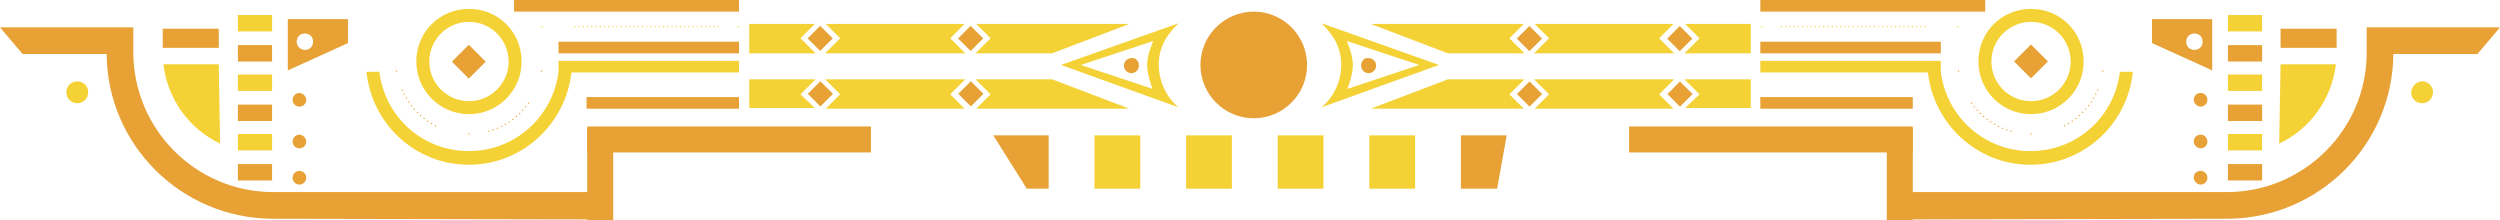 <?xml version="1.0" encoding="utf-8"?>
<!-- Generator: Adobe Illustrator 15.1.0, SVG Export Plug-In . SVG Version: 6.00 Build 0)  -->
<!DOCTYPE svg PUBLIC "-//W3C//DTD SVG 1.1//EN" "http://www.w3.org/Graphics/SVG/1.1/DTD/svg11.dtd">
<svg version="1.1" id="Ebene_1" xmlns="http://www.w3.org/2000/svg" xmlns:xlink="http://www.w3.org/1999/xlink" x="0px" y="0px"
	 width="2834.65px" height="249.592px" viewBox="0 296.537 2834.65 249.592" enable-background="new 0 296.537 2834.65 249.592"
	 xml:space="preserve">
<rect x="1552.586" y="450.012" fill="#F4D236" width="51.934" height="60.46"/>
<rect x="1448.718" y="450.012" fill="#F4D236" width="51.934" height="60.46"/>
<rect x="1344.851" y="450.012" fill="#F4D236" width="51.934" height="60.46"/>
<rect x="1240.983" y="450.012" fill="#F4D236" width="51.934" height="60.46"/>
<polygon fill="#E7A135" points="1708.387,450.012 1656.453,450.012 1656.453,510.472 1697.535,510.472 "/>
<polygon fill="#E7A135" points="1126.264,450.012 1189.049,450.012 1189.049,510.472 1164.245,510.472 "/>
<rect x="1995.96" y="296.537" fill="#E7A135" width="255.018" height="13.178"/>
<g>
	<path fill="#F4D236" d="M1609.17,370.175l-81.389,27.129c0,0,6.201-15.502,6.201-27.129l0,0c0-12.402-6.977-27.13-6.977-27.13
		L1609.17,370.175L1609.17,370.175z M1498.326,418.232l133.322-48.058l-133.322-47.283c9.302,9.302,22.479,23.254,22.479,47.283
		C1520.805,384.902,1514.604,405.055,1498.326,418.232"/>
	<path fill="#E7A135" d="M1543.284,370.949c0,4.651,3.875,8.527,8.526,8.527c4.65,0,8.526-3.876,8.526-8.527
		c0-4.65-3.876-8.526-8.526-8.526C1547.159,361.648,1543.284,365.523,1543.284,370.949"/>
</g>
<path fill="#F4D236" d="M1926.973,339.944l-17.053,17.053h75.188v-33.33h-74.412L1926.973,339.944z M1898.293,356.997
	l-17.053-17.053l16.278-16.277h-157.352l16.277,16.277l-17.053,17.053H1898.293z M1641.726,356.997h86.814l-17.053-17.053
	l16.277-16.277h-173.629"/>
<rect x="1894.369" y="330.003" transform="matrix(-0.707 -0.707 0.707 -0.707 3010.621 1927.199)" fill="#E7A135" width="20.154" height="20.153"/>
<rect x="1723.837" y="330.018" transform="matrix(-0.707 -0.707 0.707 -0.707 2719.544 1806.607)" fill="#E7A135" width="20.153" height="20.154"/>
<path fill="#F4D236" d="M1926.973,403.505l-17.053-17.053h75.188v32.556h-74.412L1926.973,403.505z M1898.293,386.452
	l-17.053,17.053l16.278,16.278h-157.352l16.277-16.278l-17.053-17.053H1898.293z M1641.726,386.452h86.814l-17.053,17.053
	l16.277,16.278h-173.629"/>
<rect x="1894.508" y="393.234" transform="matrix(-0.707 0.707 -0.707 -0.707 3536.549 -658.195)" fill="#E7A135" width="20.153" height="20.153"/>
<rect x="1723.977" y="393.219" transform="matrix(-0.707 0.707 -0.707 -0.707 3245.387 -537.692)" fill="#E7A135" width="20.153" height="20.153"/>
<g>
	<path fill="#F4D236" d="M2746.285,388.777c6.977,0,12.402,5.426,12.402,12.402s-5.426,12.402-12.402,12.402
		c-6.976,0-12.402-5.426-12.402-12.402C2734.658,394.203,2740.084,388.777,2746.285,388.777"/>
	<path fill="#E7A135" d="M2495.144,490.319c4.65,0,7.751,3.876,7.751,7.752c0,4.65-3.875,7.751-7.751,7.751
		s-7.751-3.876-7.751-7.751C2487.393,493.42,2490.492,490.319,2495.144,490.319"/>
	<path fill="#E7A135" d="M2495.144,449.238c4.65,0,7.751,3.875,7.751,7.751c0,4.65-3.875,7.751-7.751,7.751
		s-7.751-3.875-7.751-7.751S2490.492,449.238,2495.144,449.238"/>
	<path fill="#E7A135" d="M2495.144,401.955c4.65,0,7.751,3.875,7.751,7.751c0,4.651-3.875,7.751-7.751,7.751
		s-7.751-3.875-7.751-7.751S2490.492,401.955,2495.144,401.955"/>
	<path fill="#F4D236" d="M2585.834,369.399h62.785c-4.65,39.531-29.455,73.638-64.336,89.915L2585.834,369.399z"/>
	<path fill="#E7A135" d="M2809.071,357.772h-95.341c-0.775,103.093-84.489,186.031-187.582,186.807l-386.015,0.774v-31.005h386.015
		c86.814-0.775,157.352-71.312,157.352-158.126v-28.681h151.15L2809.071,357.772z"/>
</g>
<rect x="2526.148" y="482.568" fill="#E7A135" width="38.757" height="18.604"/>
<rect x="2526.148" y="448.463" fill="#F4D236" width="38.757" height="18.603"/>
<rect x="2526.148" y="415.132" fill="#E7A135" width="38.757" height="18.604"/>
<rect x="2526.148" y="381.026" fill="#F4D236" width="38.757" height="18.604"/>
<rect x="2526.148" y="347.695" fill="#E7A135" width="38.757" height="18.604"/>
<rect x="2526.148" y="313.59" fill="#F4D236" width="38.757" height="18.604"/>
<g>
	<path fill="#E7A135" d="M2497.469,343.82c0-5.426-3.875-9.302-9.302-9.302c-5.426,0-9.302,3.876-9.302,9.302
		s3.876,9.302,9.302,9.302C2493.594,353.122,2497.469,349.246,2497.469,343.82 M2508.32,318.241v58.135l-68.211-31.006v-27.129
		H2508.32z"/>
</g>
<rect x="2139.358" y="441.486" fill="#E7A135" width="29.455" height="104.643"/>
<rect x="1847.135" y="439.936" fill="#E7A135" width="321.679" height="29.455"/>
<rect x="2585.834" y="329.093" fill="#E7A135" width="63.561" height="21.703"/>
<rect x="2289.101" y="352.295" transform="matrix(-0.707 -0.707 0.707 -0.707 3672.145 2252.826)" fill="#E7A135" width="27.129" height="27.128"/>
<g>
	<path fill="#F4D236" d="M2185.866,377.926c6.201,58.91,55.81,105.418,116.27,105.418s110.069-45.732,116.27-105.418h-14.728
		c-6.2,51.158-48.833,89.915-101.542,89.915c-52.708,0-95.341-39.531-101.542-89.915H2185.866z"/>
	<path fill="#F4D236" d="M2257.953,366.299c0-24.804,20.154-44.957,44.958-44.957s44.957,20.153,44.957,44.957
		c0,24.805-20.153,44.958-44.957,44.958S2257.953,391.103,2257.953,366.299 M2243.227,366.299c0,32.556,26.354,59.686,59.685,59.686
		c32.556,0,59.686-26.354,59.686-59.686c0-33.33-26.354-59.685-59.686-59.685S2243.227,332.969,2243.227,366.299"/>
	
		<path fill="none" stroke="#E7A135" stroke-width="1.504" stroke-linecap="round" stroke-linejoin="round" stroke-dasharray="0,5.09" d="
		M2235.475,413.582c11.627,16.277,27.905,27.904,48.059,32.556"/>
	
		<path fill="none" stroke="#E7A135" stroke-width="1.504" stroke-linecap="round" stroke-linejoin="round" stroke-dasharray="0,5.118" d="
		M2340.893,439.161c17.828-9.302,31.78-24.804,38.757-43.407"/>
	<path fill="none" stroke="#E7A135" stroke-width="1.504" stroke-linecap="round" stroke-linejoin="round" d="M2384.3,377.15
		L2384.3,377.15 M2302.911,448.463L2302.911,448.463 M2220.747,377.15L2220.747,377.15"/>
</g>
<rect x="1995.96" y="365.523" fill="#F4D236" width="204.634" height="13.178"/>
<rect x="1995.96" y="343.82" fill="#E7A135" width="204.634" height="13.177"/>
<rect x="1995.96" y="406.605" fill="#E7A135" width="172.854" height="13.178"/>
<line fill="none" stroke="#F4D236" stroke-width="1.504" stroke-linecap="round" stroke-linejoin="round" stroke-dasharray="0,4.786" x1="2182.766" y1="326.767" x2="2016.113" y2="326.767"/>
<path fill="none" stroke="#F4D236" stroke-width="1.504" stroke-linecap="round" stroke-linejoin="round" d="M1997.51,326.767
	L1997.51,326.767 M2219.973,326.767L2219.973,326.767"/>
<g>
	<path fill="#F4D236" d="M1225.48,370.175l81.389,27.129c0,0-6.201-15.502-6.201-27.129l0,0c0-12.402,6.977-27.13,6.977-27.13
		L1225.48,370.175L1225.48,370.175z M1336.324,418.232l-133.322-48.058l133.322-47.283c-9.302,9.302-22.479,23.254-22.479,47.283
		C1313.846,384.902,1320.047,405.055,1336.324,418.232"/>
	<path fill="#E7A135" d="M1291.367,370.949c0,4.651-3.876,8.527-8.527,8.527c-4.65,0-8.526-3.876-8.526-8.527
		c0-4.65,3.876-8.526,8.526-8.526C1287.491,361.648,1291.367,365.523,1291.367,370.949"/>
</g>
<path fill="#F4D236" d="M907.678,339.944l17.053,17.053h-75.188v-33.33h74.412L907.678,339.944z M935.582,356.997l17.053-17.053
	l-16.277-16.277h157.351l-16.277,16.277l17.053,17.053H935.582z M1192.925,356.997h-86.814l17.053-17.053l-16.277-16.277h173.629"/>
<rect x="920.033" y="329.947" transform="matrix(0.707 -0.707 0.707 0.707 31.976 757.247)" fill="#E7A135" width="20.153" height="20.153"/>
<rect x="1090.603" y="329.929" transform="matrix(0.707 -0.707 0.707 0.707 81.98 877.918)" fill="#E7A135" width="20.153" height="20.154"/>
<path fill="#F4D236" d="M907.678,403.505l17.053-17.053h-75.188v32.556h74.412L907.678,403.505z M935.582,386.452l17.053,17.053
	l-16.277,16.278h157.351l-16.277-16.278l17.053-17.053H935.582z M1192.925,386.452h-86.814l17.053,17.053l-16.277,16.278h173.629"/>
<rect x="920.172" y="393.012" transform="matrix(0.707 0.707 -0.707 0.707 557.491 -539.723)" fill="#E7A135" width="20.154" height="20.153"/>
<rect x="1090.742" y="393.03" transform="matrix(0.707 0.707 -0.707 0.707 607.498 -660.346)" fill="#E7A135" width="20.153" height="20.153"/>
<g>
	<path fill="#F4D236" d="M87.59,388.777c-6.977,0-12.402,5.426-12.402,12.402s5.426,12.402,12.402,12.402
		c6.976,0,12.402-5.426,12.402-12.402S94.566,388.777,87.59,388.777"/>
	<path fill="#E7A135" d="M339.507,490.319c-4.65,0-7.751,3.876-7.751,7.752c0,4.65,3.875,7.751,7.751,7.751
		c4.651,0,7.751-3.876,7.751-7.751C347.258,493.42,343.383,490.319,339.507,490.319"/>
	<path fill="#E7A135" d="M339.507,449.238c-4.65,0-7.751,3.875-7.751,7.751c0,4.65,3.875,7.751,7.751,7.751
		c4.651,0,7.751-3.875,7.751-7.751S343.383,449.238,339.507,449.238"/>
	<path fill="#E7A135" d="M339.507,401.955c-4.65,0-7.751,3.875-7.751,7.751c0,4.651,3.875,7.751,7.751,7.751
		c4.651,0,7.751-3.875,7.751-7.751S343.383,401.955,339.507,401.955"/>
	<path fill="#F4D236" d="M248.042,369.399h-62.786c4.651,39.531,29.455,73.638,64.336,89.915L248.042,369.399z"/>
	<path fill="#E7A135" d="M25.579,357.772h95.341c0.775,103.093,84.489,186.031,187.582,186.807l386.015,0.774v-31.005H308.502
		c-86.815-0.775-157.352-71.312-157.352-158.901v-27.905H0L25.579,357.772z"/>
</g>
<rect x="269.745" y="482.568" fill="#E7A135" width="38.757" height="18.604"/>
<rect x="269.745" y="448.463" fill="#F4D236" width="38.757" height="18.603"/>
<rect x="269.745" y="415.132" fill="#E7A135" width="38.757" height="18.604"/>
<rect x="269.745" y="381.026" fill="#F4D236" width="38.757" height="18.604"/>
<rect x="269.745" y="347.695" fill="#E7A135" width="38.757" height="18.604"/>
<rect x="269.745" y="313.59" fill="#F4D236" width="38.757" height="18.604"/>
<g>
	<path fill="#E7A135" d="M336.406,343.82c0-5.426,3.876-9.302,9.302-9.302s9.302,3.876,9.302,9.302s-3.876,9.302-9.302,9.302
		C341.057,353.122,336.406,349.246,336.406,343.82 M326.33,318.241v58.135l68.211-31.006v-27.129H326.33z"/>
</g>
<rect x="665.837" y="441.486" fill="#E7A135" width="29.455" height="104.643"/>
<rect x="665.837" y="439.936" fill="#E7A135" width="321.679" height="29.455"/>
<rect x="184.481" y="329.093" fill="#E7A135" width="63.561" height="21.703"/>
<rect x="518.074" y="352.888" transform="matrix(0.707 -0.707 0.707 0.707 -103.408 483.257)" fill="#E7A135" width="27.13" height="27.13"/>
<g>
	<path fill="#F4D236" d="M648.009,377.926c-6.201,58.91-55.81,105.418-116.27,105.418s-110.068-45.732-116.27-105.418h14.728
		c6.201,51.158,48.833,89.915,101.542,89.915s95.341-39.531,101.542-89.915H648.009z"/>
	<path fill="#F4D236" d="M576.697,366.299c0-24.804-20.154-44.957-44.958-44.957s-44.958,20.153-44.958,44.957
		c0,24.805,20.154,44.958,44.958,44.958S576.697,391.103,576.697,366.299 M591.424,366.299c0,32.556-26.354,59.686-59.685,59.686
		c-32.556,0-59.685-26.354-59.685-59.686c0-33.33,26.354-59.685,59.685-59.685S591.424,332.969,591.424,366.299"/>
	
		<path fill="none" stroke="#E7A135" stroke-width="1.504" stroke-linecap="round" stroke-linejoin="round" stroke-dasharray="0,5.09" d="
		M599.176,413.582c-11.627,16.277-27.905,27.904-48.059,32.556"/>
	
		<path fill="none" stroke="#E7A135" stroke-width="1.504" stroke-linecap="round" stroke-linejoin="round" stroke-dasharray="0,5.118" d="
		M493.758,439.161c-17.828-9.302-31.78-24.804-38.757-43.407"/>
	<path fill="none" stroke="#E7A135" stroke-width="1.504" stroke-linecap="round" stroke-linejoin="round" d="M449.575,377.15
		L449.575,377.15 M531.739,448.463L531.739,448.463 M613.903,377.15L613.903,377.15"/>
</g>
<rect x="633.281" y="365.523" fill="#F4D236" width="204.635" height="13.178"/>
<rect x="633.281" y="343.82" fill="#E7A135" width="204.635" height="13.177"/>
<rect x="665.062" y="406.605" fill="#E7A135" width="172.854" height="13.178"/>
<line fill="none" stroke="#F4D236" stroke-width="1.504" stroke-linecap="round" stroke-linejoin="round" stroke-dasharray="0,4.786" x1="651.885" y1="326.767" x2="818.537" y2="326.767"/>
<path fill="none" stroke="#F4D236" stroke-width="1.504" stroke-linecap="round" stroke-linejoin="round" d="M837.141,326.767
	L837.141,326.767 M614.678,326.767L614.678,326.767"/>
<rect x="582.897" y="296.537" fill="#E7A135" width="255.019" height="13.178"/>
<g>
	<path fill="#E7A135" d="M1421.588,309.715c-33.33,0-60.46,27.129-60.46,60.46c0,33.33,27.13,60.46,60.46,60.46
		c33.331,0,60.461-27.13,60.461-60.46C1482.049,336.844,1454.919,309.715,1421.588,309.715"/>
</g>
</svg>
